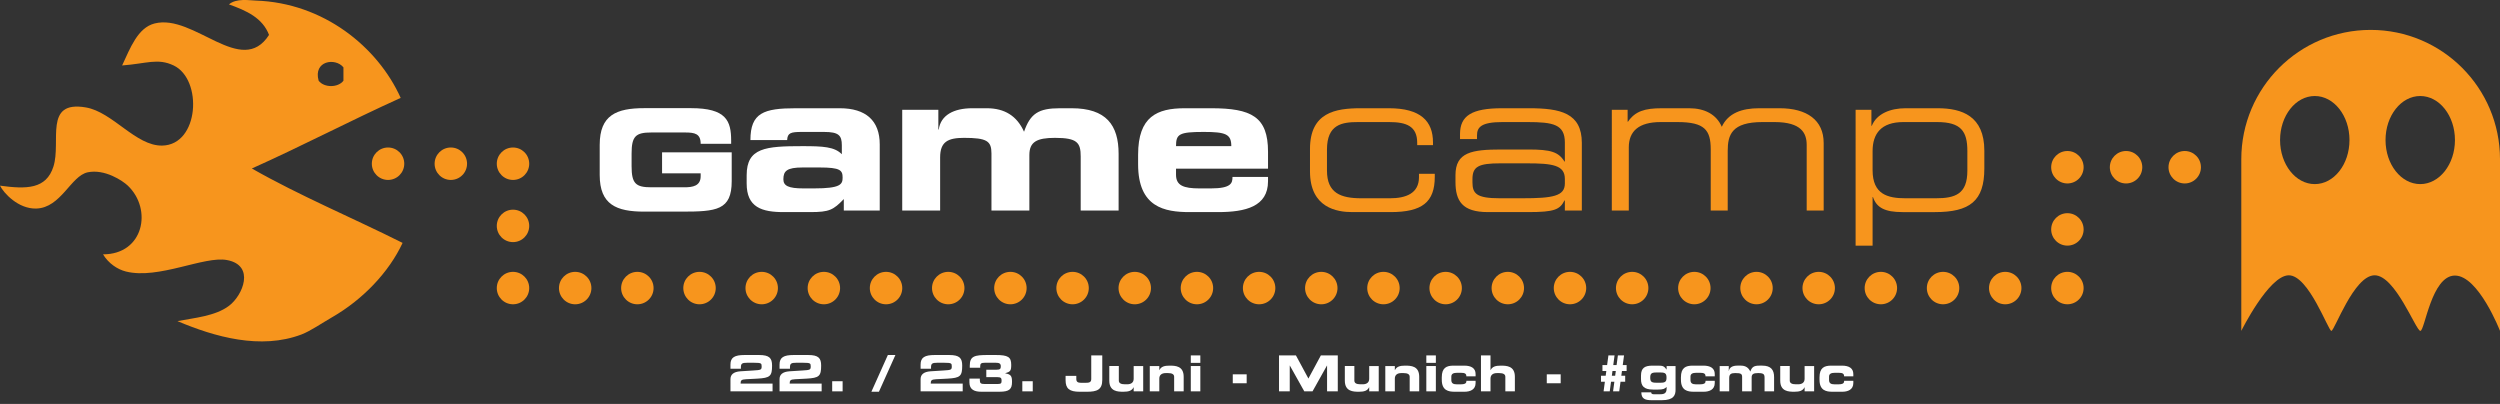 <?xml version="1.0" encoding="utf-8"?>
<!-- Generator: Adobe Illustrator 16.0.0, SVG Export Plug-In . SVG Version: 6.00 Build 0)  -->
<!DOCTYPE svg PUBLIC "-//W3C//DTD SVG 1.1//EN" "http://www.w3.org/Graphics/SVG/1.1/DTD/svg11.dtd">
<svg version="1.1" xmlns="http://www.w3.org/2000/svg" xmlns:xlink="http://www.w3.org/1999/xlink" x="0px" y="0px"
	 width="603.988px" height="97.594px" viewBox="0 0 603.988 97.594" enable-background="new 0 0 603.988 97.594"
	 xml:space="preserve">
<rect x="0" y="0" width="603.988" height="97.594" fill="#333333" stroke="none"/>
<g id="Ebene_1">
	<g>
		<rect x="142.894" y="16.331" fill="none" width="231.043" height="48.643"/>
		<path fill="#FFFFFF" d="M144.886,34.981c0-7.162,4.02-8.851,10.777-8.851h11.283c8.514,0,9.696,3.074,9.696,7.837v0.777h-7.365
			c0-2.433-1.385-2.737-3.784-2.737h-8.142c-3.784,0-4.763,0.912-4.763,5.102v3.041c0,4.189,0.979,5.101,4.763,5.101h8.007
			c1.959,0,3.918-0.304,3.918-2.669v-0.709h-9.324v-5.067h16.824v6.959c0,7.027-3.648,7.364-12.094,7.364h-9.02
			c-6.757,0-10.777-1.689-10.777-8.851V34.981z"/>
		<path fill="#FFFFFF" d="M180.391,42.321c0-6.63,4.579-7.012,13.451-7.012c5.008,0,7.775,0.143,9.54,1.956v-2.146
			c0-2.385-0.716-3.244-4.293-3.244h-5.39c-2.671,0-3.434,0.239-3.53,1.956h-8.872c0-6.583,3.244-7.68,10.971-7.68h10.637
			c6.296,0,9.635,3.005,9.635,8.729v15.979h-8.681v-2.767c-2.528,2.624-3.482,3.148-8.062,3.148h-6.249
			c-5.581,0.048-9.158-1.192-9.158-6.916V42.321z M196.704,45.517c6.296,0,6.868-0.954,6.868-2.576c0-1.812-0.524-2.48-5.581-2.48
			h-4.054c-3.864,0-4.675,0.859-4.675,2.862c0,1.574,1.24,2.194,4.818,2.194H196.704z"/>
		<path fill="#FFFFFF" d="M217.972,26.532h8.729v4.77h0.095c0.477-3.482,3.625-5.151,8.109-5.151h3.482
			c4.341,0,7.298,1.86,9.015,5.676c1.526-4.389,3.482-5.676,8.681-5.676h2.814c8.347,0,11.353,4.054,11.353,11.019v13.689h-9.158
			V37.79c0-3.339-0.859-4.484-6.201-4.484c-4.388,0-6.201,0.954-6.201,4.15v13.403h-9.158V37.074c0-3.005-1.097-3.768-6.63-3.768
			c-3.911,0-5.771,0.954-5.771,4.722v12.831h-9.158V26.532z"/>
		<path fill="#FFFFFF" d="M274.963,37.36c0-9.206,4.579-11.209,11.257-11.209h6.392c9.73,0,13.737,2.051,13.737,10.494v4.102
			h-22.228v1.479c0,2.576,1.812,3.291,5.628,3.291h2.814c4.96,0,5.199-1.335,5.199-2.767h8.586v1.049
			c0,6.105-5.438,7.441-12.068,7.441h-6.869c-6.058,0-12.449-1.145-12.449-11.543V37.36z M297.477,35.309
			c0-2.91-1.335-3.435-6.678-3.435c-5.962,0-6.678,0.525-6.678,3.435H297.477z"/>
	</g>
	<g>
		<rect x="313.721" y="16.331" fill="none" width="189.671" height="48.643"/>
		<path fill="#F7951D" d="M316.488,35.978c0-8.825,6.201-9.826,12.21-9.826h6.869c7.632,0,10.637,3.101,10.637,8.252v0.667h-3.815
			v-0.572c0-4.054-2.671-5.008-6.773-5.008h-7.536c-3.864,0-7.489,0.572-7.489,6.63v5.104c0,5.438,3.339,6.678,8.3,6.678h6.916
			c3.816,0,7.012-1.145,7.012-5.104v-0.811h3.816v0.715c0,6.153-3.053,8.539-10.686,8.539h-9.253
			c-3.673,0-10.208-1.002-10.208-9.826V35.978z"/>
		<path fill="#F7951D" d="M378.062,48.427h-0.096c-1.097,2.194-2.385,2.814-8.681,2.814h-9.826c-6.201,0-7.822-2.719-7.822-7.298
			v-1.622c0-5.533,3.911-6.201,11.065-6.201h6.583c5.342,0,7.25,0.572,8.681,2.91h0.096v-4.579c0-4.389-2.767-4.961-9.062-4.961
			h-6.011c-5.151,0-6.152,1.24-6.152,3.244v0.858h-4.103V32.4c0-4.436,2.814-6.249,10.16-6.249h6.486
			c7.632,0,12.784,1.145,12.784,8.395v16.313h-4.103V48.427z M378.062,43.228c0-3.339-2.957-3.768-9.254-3.768h-6.296
			c-5.295,0-6.773,0.763-6.773,3.816v0.763c0,2.719,0.954,3.863,6.583,3.863h5.438c7.44,0,10.303-0.524,10.303-3.577V43.228z"/>
		<path fill="#F7951D" d="M389.408,26.533h3.816v2.862h0.096c1.717-2.528,4.054-3.244,8.156-3.244h6.63
			c3.721,0,6.583,1.479,7.87,4.483c1.526-3.291,4.818-4.483,9.016-4.483h4.961c6.582,0,10.637,2.862,10.637,8.395v16.313h-4.103
			V35.023c0-2.814-1.24-5.533-7.774-5.533h-2.91c-7.394,0-8.395,3.053-8.395,6.964v14.405h-4.103V36.121
			c0-4.722-1.479-6.63-8.014-6.63h-4.102c-5.247,0-7.68,2.194-7.68,6.105v15.264h-4.103V26.533z"/>
		<path fill="#F7951D" d="M448.307,26.533h3.816v3.864h0.096c1.192-2.958,4.531-4.245,8.156-4.245h7.774
			c5.819,0,11.257,1.86,11.257,10.255V40.7c0,7.87-3.481,10.542-11.924,10.542h-7.823c-4.341,0-6.296-1.097-7.154-3.625h-0.096
			v11.733h-4.103V26.533z M475.305,36.454c0-4.722-1.526-6.964-7.298-6.964h-8.156c-5.391,0-7.441,2.814-7.441,7.012v4.627
			c0,5.819,3.625,6.773,7.966,6.773h7.298c4.77,0,7.632-1.049,7.632-6.678V36.454z"/>
	</g>
	<g>
		<rect x="120.507" y="85.861" fill="none" width="382.886" height="11.733"/>
		<path fill="#FFFFFF" d="M176.477,91.599c0-1.068,0.696-1.775,2.411-1.896l3.046-0.191c1.943-0.119,2.075-0.156,2.075-1.008
			c0-0.707-0.072-0.863-1.775-0.863h-1.763c-1.127,0-1.476,0.168-1.476,1.068v0.371h-2.519v-1.02c0-1.715,1.008-2.291,3.406-2.291
			h3.502c2.495,0,3.143,0.744,3.143,2.555c0,2.555-0.468,2.986-3.574,3.154l-2.747,0.145c-1.115,0.061-1.283,0.275-1.283,1.055
			h7.724v1.871h-10.17V91.599z"/>
		<path fill="#FFFFFF" d="M188.333,91.599c0-1.068,0.696-1.775,2.411-1.896l3.046-0.191c1.943-0.119,2.075-0.156,2.075-1.008
			c0-0.707-0.072-0.863-1.775-0.863h-1.763c-1.127,0-1.475,0.168-1.475,1.068v0.371h-2.519v-1.02c0-1.715,1.008-2.291,3.406-2.291
			h3.502c2.495,0,3.143,0.744,3.143,2.555c0,2.555-0.468,2.986-3.574,3.154l-2.747,0.145c-1.115,0.061-1.283,0.275-1.283,1.055
			h7.724v1.871h-10.17V91.599z"/>
		<path fill="#FFFFFF" d="M201.053,92.103h2.519v2.445h-2.519V92.103z"/>
		<path fill="#FFFFFF" d="M214.503,85.769h1.823l-3.982,8.875h-1.823L214.503,85.769z"/>
		<path fill="#FFFFFF" d="M222.412,91.599c0-1.068,0.696-1.775,2.411-1.896l3.046-0.191c1.943-0.119,2.075-0.156,2.075-1.008
			c0-0.707-0.072-0.863-1.775-0.863h-1.763c-1.127,0-1.475,0.168-1.475,1.068v0.371h-2.519v-1.02c0-1.715,1.008-2.291,3.406-2.291
			h3.502c2.495,0,3.143,0.744,3.143,2.555c0,2.555-0.468,2.986-3.574,3.154l-2.747,0.145c-1.115,0.061-1.283,0.275-1.283,1.055
			h7.724v1.871h-10.17V91.599z"/>
		<path fill="#FFFFFF" d="M234.208,91.466h2.519v0.385c0,0.73,0.228,0.922,1.151,0.922h3.178c0.828,0,0.923-0.227,0.923-0.814
			c0-0.576-0.144-0.84-0.959-0.84h-2.734V89.32h2.482c0.864,0,1.02-0.217,1.02-0.84c0-0.672-0.42-0.84-1.211-0.84h-2.639
			c-0.863,0-1.127,0.18-1.127,0.828v0.371h-2.519v-0.479c0-2.34,1.139-2.592,4.401-2.592h1.787c3.094,0,3.826,0.48,3.826,2.398
			c0,1.465-0.252,1.645-1.439,2.004v0.035c1.403,0.24,1.631,0.684,1.631,2.064c0,1.715-0.6,2.373-3.01,2.373h-4.426
			c-1.547,0-2.854-0.443-2.854-2.254V91.466z"/>
		<path fill="#FFFFFF" d="M246.988,92.103h2.519v2.445h-2.519V92.103z"/>
		<path fill="#FFFFFF" d="M257.44,90.806h2.591v0.768c0,0.648,0.335,0.912,1.163,0.912h1.056c0.875,0,1.391-0.107,1.391-0.912
			v-5.709h2.663v5.926c0,2.387-1.308,2.854-3.718,2.854h-1.739c-2.495,0-3.406-0.768-3.406-2.793V90.806z"/>
		<path fill="#FFFFFF" d="M276.191,94.548h-2.303v-0.982h-0.024c-0.408,0.852-1.211,1.078-2.447,1.078
			c-1.427,0-3.418-0.059-3.418-2.697v-3.514h2.303v3.514c0,0.6,0.48,0.898,1.487,0.898h0.528c0.983,0,1.571-0.455,1.571-1.33v-3.082
			h2.303V94.548z"/>
		<path fill="#FFFFFF" d="M277.779,88.433h2.303v0.982h0.024c0.408-0.852,1.211-1.08,2.447-1.08c1.427,0,3.418,0.061,3.418,2.699
			v3.514h-2.303v-3.514c0-0.6-0.479-0.9-1.487-0.9h-0.528c-0.983,0-1.571,0.457-1.571,1.332v3.082h-2.303V88.433z"/>
		<path fill="#FFFFFF" d="M289.994,87.666h-2.303v-1.801h2.303V87.666z M289.994,94.548h-2.303v-6.115h2.303V94.548z"/>
		<path fill="#FFFFFF" d="M297.831,90.435h3.358v2.158h-3.358V90.435z"/>
		<path fill="#FFFFFF" d="M309.002,85.865h4.09l3.011,5.59l3.01-5.59h4.089v8.684h-2.59v-6.236h-0.023l-3.49,6.236h-1.991
			l-3.49-6.236h-0.023v6.236h-2.591V85.865z"/>
		<path fill="#FFFFFF" d="M333.095,94.548h-2.303v-0.982h-0.025c-0.406,0.852-1.211,1.078-2.445,1.078
			c-1.428,0-3.418-0.059-3.418-2.697v-3.514h2.303v3.514c0,0.6,0.479,0.898,1.486,0.898h0.527c0.984,0,1.572-0.455,1.572-1.33
			v-3.082h2.303V94.548z"/>
		<path fill="#FFFFFF" d="M334.683,88.433h2.303v0.982h0.023c0.408-0.852,1.213-1.08,2.447-1.08c1.428,0,3.418,0.061,3.418,2.699
			v3.514h-2.303v-3.514c0-0.6-0.48-0.9-1.486-0.9h-0.529c-0.982,0-1.57,0.457-1.57,1.332v3.082h-2.303V88.433z"/>
		<path fill="#FFFFFF" d="M346.897,87.666h-2.303v-1.801h2.303V87.666z M346.897,94.548h-2.303v-6.115h2.303V94.548z"/>
		<path fill="#FFFFFF" d="M348.327,91.154c0-2.314,1.152-2.818,2.83-2.818h2.592c1.703,0,2.746,0.625,2.746,2.027v0.553h-2.23
			c0-0.625-0.324-0.852-1.332-0.852h-0.887c-0.959,0-1.416,0.264-1.416,0.936v0.814c0,0.791,0.504,1.031,1.225,1.031h1.174
			c0.648,0,1.236-0.143,1.236-0.707v-0.145h2.23v0.541c0,1.643-1.367,2.109-2.688,2.109h-2.35c-1.523,0-3.131-0.287-3.131-2.902
			V91.154z"/>
		<path fill="#FFFFFF" d="M357.796,85.865h2.303v3.551h0.023c0.408-0.852,1.211-1.08,2.447-1.08c1.426,0,3.418,0.061,3.418,2.699
			v3.514h-2.303v-3.514c0-0.6-0.48-0.9-1.488-0.9h-0.527c-0.984,0-1.57,0.457-1.57,1.332v3.082h-2.303V85.865z"/>
		<path fill="#FFFFFF" d="M373.694,90.435h3.359v2.158h-3.359V90.435z"/>
		<path fill="#FFFFFF" d="M386.798,90.783h1.127l0.156-1.15h-0.936v-1.439h1.127l0.312-2.328h1.486l-0.311,2.328h0.803l0.312-2.328
			h1.486l-0.311,2.328h0.936v1.439h-1.129l-0.156,1.15h0.936v1.439h-1.127l-0.311,2.326h-1.488l0.312-2.326h-0.805l-0.311,2.326
			h-1.488l0.312-2.326h-0.936V90.783z M389.413,90.783h0.803l0.156-1.15h-0.805L389.413,90.783z"/>
		<path fill="#FFFFFF" d="M396.458,90.736c0-1.896,0.973-2.4,2.807-2.4h1.344c1.164,0,1.439,0.145,2.014,0.936h0.025v-0.838h2.158
			v5.732c0,1.271-0.408,2.518-3.299,2.518h-2.541c-1.549,0-2.424-0.371-2.424-1.906h2.375c0,0.287,0.191,0.467,0.564,0.467h1.666
			c1.008,0,1.5-0.322,1.5-1.354v-0.408c-0.457,0.455-0.84,0.635-2.062,0.635h-1.213c-2.23,0-2.914-0.887-2.914-2.543V90.736z
			 M401.22,92.462c1.139,0,1.402-0.301,1.402-1.225c0-0.936-0.264-1.246-1.402-1.246h-1.127c-1.141,0-1.404,0.311-1.404,1.246
			c0,0.924,0.264,1.225,1.404,1.225H401.22z"/>
		<path fill="#FFFFFF" d="M406.106,91.154c0-2.314,1.152-2.818,2.83-2.818h2.592c1.703,0,2.746,0.625,2.746,2.027v0.553h-2.23
			c0-0.625-0.324-0.852-1.332-0.852h-0.887c-0.959,0-1.416,0.264-1.416,0.936v0.814c0,0.791,0.504,1.031,1.225,1.031h1.174
			c0.648,0,1.236-0.143,1.236-0.707v-0.145h2.23v0.541c0,1.643-1.367,2.109-2.688,2.109h-2.35c-1.523,0-3.131-0.287-3.131-2.902
			V91.154z"/>
		<path fill="#FFFFFF" d="M415.466,88.433h2.195v1.199h0.023c0.121-0.877,0.912-1.297,2.039-1.297h0.875
			c1.092,0,1.836,0.469,2.268,1.428c0.385-1.104,0.875-1.428,2.184-1.428h0.707c2.1,0,2.854,1.02,2.854,2.771v3.441h-2.303v-3.285
			c0-0.84-0.215-1.129-1.559-1.129c-1.104,0-1.559,0.24-1.559,1.045v3.369h-2.303v-3.465c0-0.756-0.275-0.949-1.668-0.949
			c-0.982,0-1.451,0.24-1.451,1.188v3.227h-2.303V88.433z"/>
		<path fill="#FFFFFF" d="M438.286,94.548h-2.303v-0.982h-0.025c-0.406,0.852-1.211,1.078-2.445,1.078
			c-1.428,0-3.418-0.059-3.418-2.697v-3.514h2.303v3.514c0,0.6,0.479,0.898,1.486,0.898h0.527c0.984,0,1.572-0.455,1.572-1.33
			v-3.082h2.303V94.548z"/>
		<path fill="#FFFFFF" d="M439.587,91.154c0-2.314,1.15-2.818,2.83-2.818h2.59c1.703,0,2.746,0.625,2.746,2.027v0.553h-2.23
			c0-0.625-0.324-0.852-1.33-0.852h-0.889c-0.959,0-1.414,0.264-1.414,0.936v0.814c0,0.791,0.504,1.031,1.223,1.031h1.176
			c0.646,0,1.234-0.143,1.234-0.707v-0.145h2.23v0.541c0,1.643-1.367,2.109-2.686,2.109h-2.352c-1.521,0-3.129-0.287-3.129-2.902
			V91.154z"/>
	</g>
</g>
<g id="Dots">
	<g id="Shape_3_copy_4_8_">
		<g>
			<circle fill="#F7951D" cx="123.939" cy="54.575" r="3.918"/>
		</g>
	</g>
	<g id="Shape_3_copy_4_9_">
		<g>
			<circle fill="#F7951D" cx="123.939" cy="69.596" r="3.918"/>
		</g>
	</g>
	<g id="Shape_3_copy_4_16_">
		<g>
			<circle fill="#F7951D" cx="349.262" cy="69.596" r="3.918"/>
		</g>
	</g>
	<g id="Shape_3_copy_5_14_">
		<g>
			<circle fill="#F7951D" cx="364.281" cy="69.596" r="3.918"/>
		</g>
	</g>
	<g id="Shape_3_copy_4_15_">
		<g>
			<circle fill="#F7951D" cx="379.302" cy="69.596" r="3.918"/>
		</g>
	</g>
	<g id="Shape_3_copy_5_13_">
		<g>
			<circle fill="#F7951D" cx="394.324" cy="69.596" r="3.918"/>
		</g>
	</g>
	<g id="Shape_3_copy_4_14_">
		<g>
			<circle fill="#F7951D" cx="409.344" cy="69.596" r="3.918"/>
		</g>
	</g>
	<g id="Shape_3_copy_5_12_">
		<g>
			<circle fill="#F7951D" cx="424.365" cy="69.596" r="3.918"/>
		</g>
	</g>
	<g id="Shape_3_copy_4_13_">
		<g>
			<circle fill="#F7951D" cx="439.389" cy="69.596" r="3.918"/>
		</g>
	</g>
	<g id="Shape_3_copy_5_11_">
		<g>
			<circle fill="#F7951D" cx="454.409" cy="69.596" r="3.918"/>
		</g>
	</g>
	<g id="Shape_3_copy_4_12_">
		<g>
			<circle fill="#F7951D" cx="499.473" cy="69.594" r="3.919"/>
		</g>
	</g>
	<g id="Shape_3_copy_5_10_">
		<g>
			<circle fill="#F7951D" cx="499.474" cy="40.402" r="3.919"/>
		</g>
	</g>
	<g id="Shape_3_copy_4_11_">
		<g>
			<circle fill="#F7951D" cx="499.474" cy="55.423" r="3.919"/>
		</g>
	</g>
	<g id="Shape_3_copy_5_8_">
		<g>
			<circle fill="#F7951D" cx="108.919" cy="39.553" r="3.919"/>
		</g>
	</g>
	<g id="Shape_3_copy_5_16_">
		<g>
			<circle fill="#F7951D" cx="469.434" cy="69.596" r="3.918"/>
		</g>
	</g>
	<g id="Shape_3_copy_4_17_">
		<g>
			<path fill="#F7951D" d="M484.454,65.677c2.163,0,3.917,1.754,3.917,3.92c0,2.163-1.754,3.917-3.917,3.917
				c-2.167,0-3.92-1.754-3.92-3.917C480.534,67.431,482.287,65.677,484.454,65.677z"/>
		</g>
	</g>
	<g id="Shape_3_copy_5_9_">
		<g>
			<circle fill="#F7951D" cx="513.646" cy="40.402" r="3.919"/>
		</g>
	</g>
	<g id="Shape_3_copy_5_15_">
		<g>
			<circle fill="#F7951D" cx="527.819" cy="40.402" r="3.919"/>
		</g>
	</g>
	<g id="Shape_3_copy_4">
		<g>
			<circle fill="#F7951D" cx="93.751" cy="39.553" r="3.918"/>
		</g>
	</g>
	<g id="Shape_3_copy_5">
		<g>
			<circle fill="#F7951D" cx="123.94" cy="39.553" r="3.918"/>
		</g>
	</g>
	<g id="Shape_3_copy_4_1_">
		<g>
			<circle fill="#F7951D" cx="138.961" cy="69.597" r="3.919"/>
		</g>
	</g>
	<g id="Shape_3_copy_5_1_">
		<g>
			<circle fill="#F7951D" cx="153.982" cy="69.597" r="3.919"/>
		</g>
	</g>
	<g id="Shape_3_copy_4_3_">
		<g>
			<circle fill="#F7951D" cx="169.001" cy="69.597" r="3.919"/>
		</g>
	</g>
	<g id="Shape_3_copy_5_3_">
		<g>
			<circle fill="#F7951D" cx="184.024" cy="69.597" r="3.919"/>
		</g>
	</g>
	<g id="Shape_3_copy_4_2_">
		<g>
			<circle fill="#F7951D" cx="199.043" cy="69.597" r="3.919"/>
		</g>
	</g>
	<g id="Shape_3_copy_5_2_">
		<g>
			<circle fill="#F7951D" cx="214.063" cy="69.597" r="3.919"/>
		</g>
	</g>
	<g id="Shape_3_copy_4_7_">
		<g>
			<circle fill="#F7951D" cx="229.088" cy="69.597" r="3.919"/>
		</g>
	</g>
	<g id="Shape_3_copy_5_7_">
		<g>
			<circle fill="#F7951D" cx="244.109" cy="69.597" r="3.919"/>
		</g>
	</g>
	<g id="Shape_3_copy_4_6_">
		<g>
			<circle fill="#F7951D" cx="259.129" cy="69.597" r="3.919"/>
		</g>
	</g>
	<g id="Shape_3_copy_5_6_">
		<g>
			<circle fill="#F7951D" cx="274.152" cy="69.597" r="3.919"/>
		</g>
	</g>
	<g id="Shape_3_copy_4_5_">
		<g>
			<circle fill="#F7951D" cx="289.173" cy="69.597" r="3.919"/>
		</g>
	</g>
	<g id="Shape_3_copy_5_5_">
		<g>
			<circle fill="#F7951D" cx="304.196" cy="69.597" r="3.919"/>
		</g>
	</g>
	<g id="Shape_3_copy_4_4_">
		<g>
			<path fill="#F7951D" d="M319.216,65.678c2.164,0,3.917,1.755,3.917,3.919s-1.754,3.919-3.917,3.919
				c-2.167,0-3.92-1.755-3.92-3.919S317.05,65.678,319.216,65.678z"/>
		</g>
	</g>
	<g id="Shape_3_copy_5_4_">
		<g>
			<circle fill="#F7951D" cx="334.236" cy="69.597" r="3.919"/>
		</g>
	</g>
</g>
<g id="Characters">
	<g id="PAC_MAN">
		<g>
			<path fill="#F7951D" d="M60.848,40.706c12.203-5.467,23.787-11.553,35.956-17.056C91.244,11.301,78.119,0.673,61.77,0.141
				c-1.546-0.051-4.686-0.609-6.454,0.922c4.19,1.496,8.124,3.248,9.681,7.375c-6.649,10.378-18.125-5.205-27.659-2.766
				c-4.078,1.044-5.87,5.96-7.836,10.141c5.943-0.44,8.588-1.833,12.446,0c7.069,3.361,6.213,19.199-2.766,19.361
				c-6.382,0.115-11.938-8.102-18.438-9.219c-10.256-1.764-5.899,8.222-7.836,14.29c-1.75,5.48-6.517,5.483-12.908,4.609
				c0.878,1.774,4.404,5.655,8.758,5.531c6.002-0.171,8.346-7.91,12.446-8.758c4.114-0.85,8.438,2.042,9.68,3.227
				c5.993,5.717,3.841,16.598-5.993,16.595c1.323,2.192,3.479,3.632,5.532,4.148c7.86,1.981,18.903-3.816,24.432-2.766
				c6.855,1.305,3.808,8.555,0.46,11.063c-3.324,2.493-8.348,2.892-12.446,3.688c9.032,3.82,20.1,6.961,29.963,3.228
				c2.142-0.813,4.946-2.753,7.375-4.15c7.469-4.292,13.764-10.905,17.056-17.978C85.19,52.626,72.394,47.291,60.848,40.706z
				 M82.975,16.274c0,1.075,0,2.151,0,3.227c-1.302,1.726-4.69,1.726-5.992,0C75.634,14.668,81.03,13.866,82.975,16.274z"/>
		</g>
	</g>
	<g id="GHOST">
		<g>
			<path fill="#F7951D" d="M572.737,7.224c-17.26,0-31.251,13.992-31.251,31.251c0,8.402,0,41.463,0,41.463
				s6.663-13.427,11.476-13.427s9.538,13.427,10.288,13.427s5.452-13.427,10.452-13.427s9.975,13.427,11.048,13.427
				s2.67-13.364,8.354-13.364s10.885,13.364,10.885,13.364s0-33.062,0-41.463C603.988,21.216,589.996,7.224,572.737,7.224z
				 M559.24,44.478c-4.631,0-8.387-4.764-8.387-10.641c0-5.877,3.756-10.641,8.387-10.641c4.632,0,8.384,4.764,8.384,10.641
				C567.624,39.713,563.872,44.478,559.24,44.478z M584.719,44.478c-4.632,0-8.386-4.764-8.386-10.641
				c0-5.877,3.754-10.641,8.386-10.641c4.631,0,8.385,4.764,8.385,10.641C593.104,39.713,589.35,44.478,584.719,44.478z"/>
		</g>
	</g>
	<g>
	</g>
	<g>
	</g>
	<g>
	</g>
	<g>
	</g>
	<g>
	</g>
	<g>
	</g>
	<g>
	</g>
</g>
</svg>
